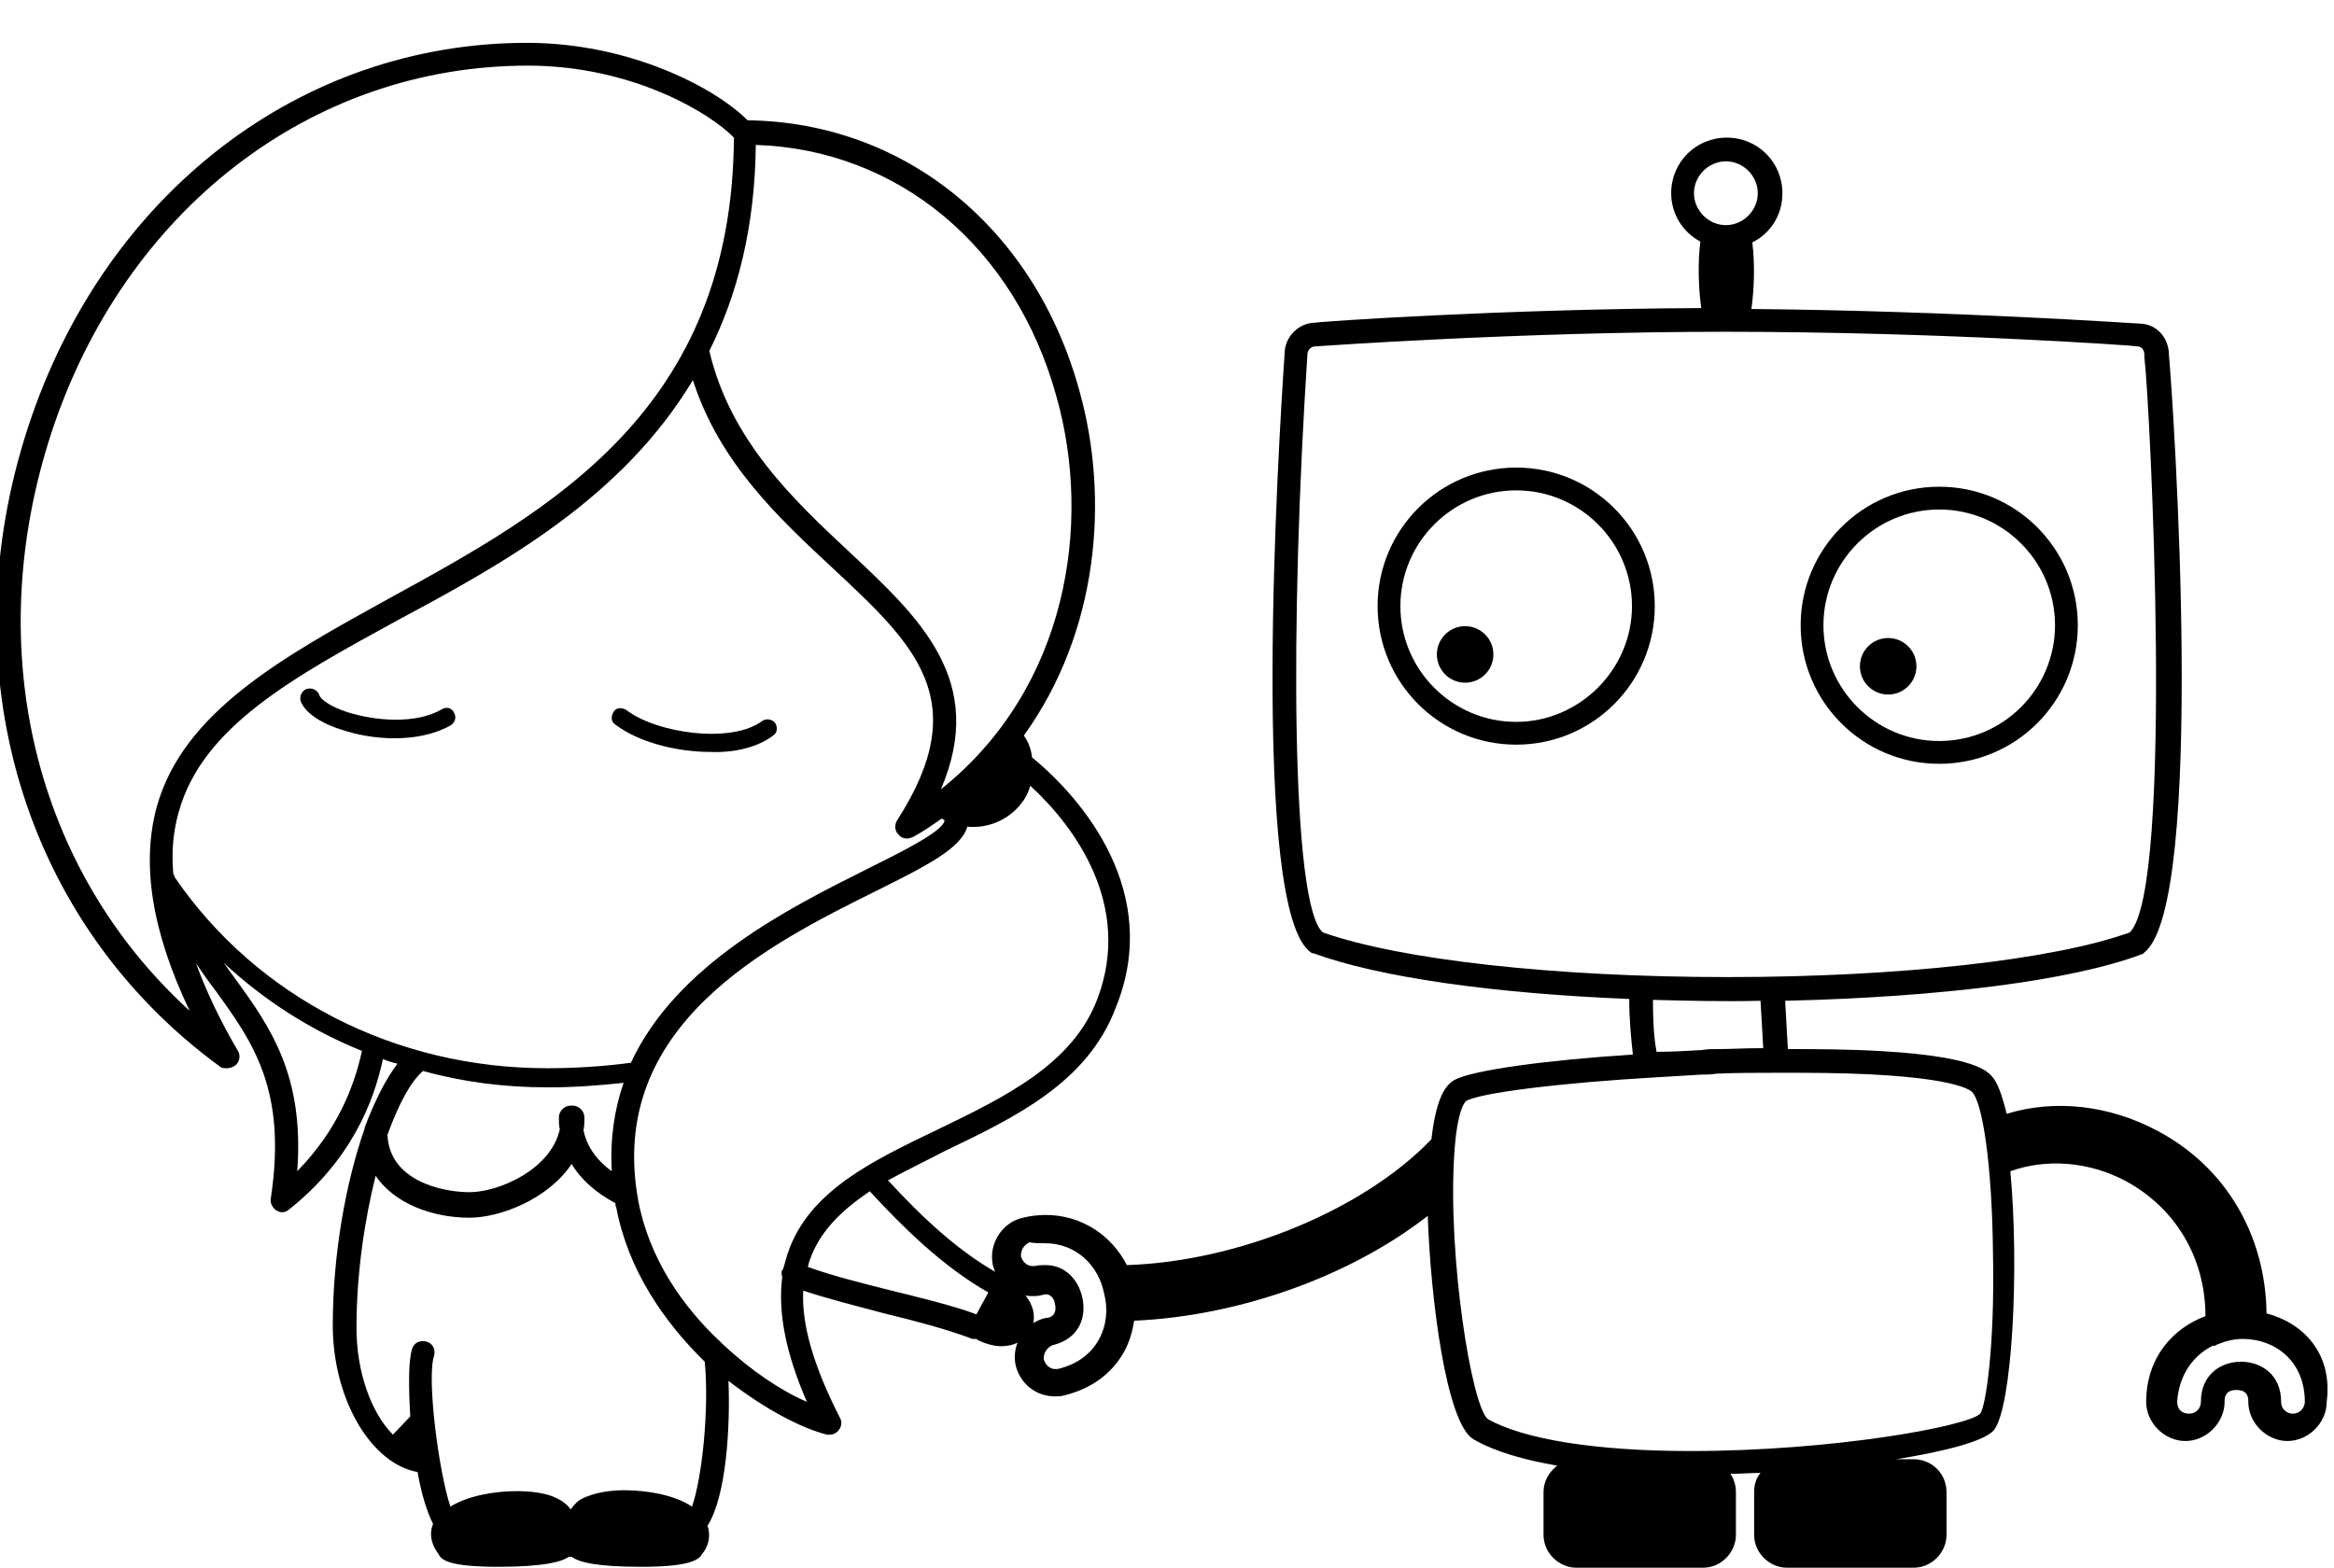 <?xml version="1.0" encoding="utf-8"?>
<!-- Generator: Adobe Illustrator 17.1.0, SVG Export Plug-In . SVG Version: 6.00 Build 0)  -->
<!DOCTYPE svg PUBLIC "-//W3C//DTD SVG 1.1//EN" "http://www.w3.org/Graphics/SVG/1.1/DTD/svg11.dtd">
<svg version="1.1" id="Layer_1" xmlns="http://www.w3.org/2000/svg" xmlns:xlink="http://www.w3.org/1999/xlink" x="0px" y="0px"
	 viewBox="-64 -20 256 172" enable-background="new -64 -20 256 172" xml:space="preserve">
<g id="Layer_3" display="none">
	<rect x="-418.4" y="-38.8" display="inline" fill="#555555" width="1964.7" height="965.4"/>
</g>
<g id="Layer_4" display="none">
	
		<path display="inline" fill="#555555" stroke="#FFFFFF" stroke-width="4" stroke-linecap="round" stroke-linejoin="round" stroke-miterlimit="10" d="
		M794.4,431.8c10.6,7,24.3,30.4,20.5,57c-7.6,52.5-102.4,56.6-90.2,92.8c-11.4-7.6-26.6-31.8-21.1-62.7
		c8.3-46.7,81.3-64.6,81.3-74.9"/>
	
		<path display="inline" fill="none" stroke="#FFFFFF" stroke-width="4" stroke-linecap="round" stroke-linejoin="round" stroke-miterlimit="10" d="
		M484.6,483.7c9,0,23,35.8,23,58.2c0,22.4-16.6,35.8-21.1,35.8"/>
</g>
<g id="Layer_5" display="none">
</g>
<g id="Layer_7" display="none">
</g>
<g>
	<path d="M102.3,31.3c-8.4,0-15.2,6.8-15.2,15.2s6.8,15.2,15.2,15.2s15.2-6.8,15.2-15.2S110.7,31.3,102.3,31.3z M102.3,59.2
		c-7,0-12.7-5.7-12.7-12.7s5.7-12.7,12.7-12.7s12.7,5.7,12.7,12.7S109.2,59.2,102.3,59.2z"/>
	<path d="M148.7,63.8c8.4,0,15.2-6.8,15.2-15.2s-6.8-15.2-15.2-15.2s-15.2,6.8-15.2,15.2S140.3,63.8,148.7,63.8z M148.7,35.9
		c7,0,12.7,5.7,12.7,12.7s-5.7,12.7-12.7,12.7c-7,0-12.7-5.7-12.7-12.7S141.7,35.9,148.7,35.9z"/>
	<circle cx="96.7" cy="51.8" r="3.1"/>
	<circle cx="143.1" cy="53.1" r="3.1"/>
	<path d="M184.6,124.1c-0.1-8.5-4.4-16-11.9-20c-5.4-2.9-11.4-3.5-16.6-1.9c-0.5-2-1-3.5-1.7-4.2c-0.7-0.7-2.8-2.9-20.9-2.9
		c-0.5,0-1,0-1.4,0c-0.1-1.6-0.2-3.4-0.3-5.3c17-0.4,31.4-2.2,39.1-5.1c0.1,0,0.2-0.1,0.3-0.2c6.8-5.4,3.2-60.1,2.7-65.5h0
		c0-2-1.4-3.5-3.3-3.5c0,0,0,0,0,0c-0.2,0-20.5-1.4-42.5-1.6c0.3-2.1,0.4-4.9,0.1-7.3c2-1,3.3-3,3.3-5.4c0-3.4-2.7-6.1-6.1-6.1
		c-3.4,0-6.1,2.7-6.1,6.1c0,2.3,1.3,4.3,3.2,5.3c-0.3,2.4-0.2,5.2,0.1,7.3c-21.9,0.1-42.1,1.5-42.3,1.6c-1.9,0-3.4,1.6-3.4,3.4
		C76.2,29,73.1,80,79.8,84.5c0.1,0.1,0.2,0.1,0.3,0.1c7.1,2.6,19.6,4.4,34.6,5c0,2.3,0.2,4.3,0.4,6.1c-9.4,0.6-17.6,1.7-19.6,2.8
		c-0.6,0.4-1.9,1.2-2.5,6.5c-7.5,7.8-21.2,13.4-33.4,13.8c-1.7-3.3-5-5.5-8.9-5.5c-0.8,0-1.7,0.1-2.5,0.3c-2.3,0.5-3.8,2.9-3.3,5.2
		c0.5,2,2.2,3.4,4.3,3.4c0.4,0,0.7,0,1-0.1c0.1,0,0.4-0.1,0.5-0.1c0.5,0,0.9,0.4,1,1c0.3,1.3-0.5,1.6-1,1.6
		c-2.3,0.5-3.8,2.9-3.3,5.2c0.5,2,2.2,3.4,4.3,3.4c0.4,0,0.7,0,1-0.1c2.9-0.7,5.2-2.3,6.6-4.8c0.6-1.1,0.9-2.2,1.1-3.4
		c11.4-0.5,23.6-4.8,32.2-11.5c0.3,8.9,2,22.7,5,24.5c2.4,1.4,5.7,2.3,9.2,2.9c-0.9,0.7-1.5,1.7-1.5,2.9v4.7c0,2,1.7,3.6,3.6,3.6
		h13.9c2,0,3.6-1.7,3.6-3.6v-4.7c0-0.7-0.2-1.4-0.6-2c1.1,0,2.2-0.1,3.3-0.1c-0.5,0.6-0.7,1.3-0.7,2.1v4.7c0,2,1.7,3.6,3.6,3.6h13.9
		c2,0,3.6-1.7,3.6-3.6v-4.7c0-2-1.6-3.6-3.6-3.6h-1.9c5.5-0.9,9.7-2,10.7-3.2c2-2.5,2.8-17.7,1.8-28.4c3.9-1.4,8.6-1.1,12.7,1.1
		c5.5,3,8.7,8.5,8.7,14.8c-3.5,1.3-6.5,4.5-6.5,9.4c0,2.3,2,4.3,4.3,4.3c2.3,0,4.3-2,4.3-4.3c0-0.4,0-1.3,1.3-1.3
		c1.3,0,1.3,0.9,1.3,1.3c0,2.3,2,4.3,4.3,4.3c2.3,0,4.3-2,4.3-4.3C191.9,128.4,188.5,125.1,184.6,124.1z M52,130.2
		c-0.1,0-0.1,0-0.3,0c-0.5,0-1-0.4-1.2-1c-0.1-0.7,0.3-1.3,0.9-1.6c3-0.7,3.8-3.1,3.3-5.3c-0.4-1.8-1.8-3.5-4-3.5
		c-0.4,0-0.8,0-1.2,0.1c-0.1,0-0.1,0-0.3,0c-0.5,0-1-0.4-1.2-1c-0.1-0.7,0.3-1.3,0.9-1.6c0.5,0.1,1.2,0.1,1.7,0.1
		c3.5,0,5.9,2.5,6.5,5.5C58,125.3,56.4,129.2,52,130.2z M125.3-2.3c1.9,0,3.5,1.6,3.5,3.5s-1.6,3.5-3.5,3.5s-3.5-1.6-3.5-3.5
		S123.4-2.3,125.3-2.3z M79.4,18.9c0-0.5,0.4-0.9,0.9-0.9c0.2,0,22.1-1.6,45-1.6c22.9,0,44.8,1.5,45.1,1.6c0.5,0,0.8,0.4,0.8,0.9
		c0,0.1,0,0.2,0,0.3c0.6,4.6,3.3,58.3-1.6,63.1c-8.3,3-25.2,4.9-44.1,4.9c-19,0-35.9-1.9-44.4-4.9C77.6,79.4,77.5,48,79.4,18.9z
		 M117.3,89.7c3.8,0.1,7.8,0.2,11.8,0.1c0.1,1.8,0.2,3.6,0.3,5.2c-0.2,0-0.3,0-0.5,0c-1.5,0-3,0.1-4.6,0.1c-0.5,0-1.1,0-1.6,0.1
		c-1.7,0.1-3.3,0.2-5,0.2C117.4,93.9,117.3,91.9,117.3,89.7z M153.2,135.1c-1.4,1.4-16.2,4.1-31.8,4.1c-10.4,0-18.3-1.3-22.2-3.5
		c-1.8-1.4-4.4-17.8-3.7-28.9c0.3-5.3,1.3-6,1.3-6c1.5-0.9,10.4-2,20.8-2.6c1.7-0.1,3.3-0.2,5-0.3c0.5,0,1.1,0,1.6-0.1
		c2.2-0.1,4.4-0.1,6.6-0.1c0,0,0,0,0,0c0.9,0,1.7,0,2.5,0c16.2,0,18.7,1.8,19,2.1c1.1,1.1,2.2,7.6,2.3,17.9
		C154.8,127.7,153.8,134.3,153.2,135.1z M187.5,135.1c-0.7,0-1.3-0.5-1.3-1.3c0-3-2.2-4.4-4.4-4.4s-4.4,1.4-4.4,4.4
		c0,0.7-0.5,1.3-1.3,1.3s-1.3-0.5-1.3-1.3c0.2-3.1,1.9-5.2,4-6.2c0,0,0,0,0,0.1c1-0.5,2.1-0.8,3.2-0.8c3.5,0,6.8,2.4,6.8,6.9
		C188.8,134.4,188.3,135.1,187.5,135.1z"/>
</g>
<g>
	<path d="M20.8,60.7c0.5-0.3,0.5-1,0.2-1.4s-1-0.5-1.4-0.2c-3.3,2.5-11.5,1.4-14.9-1.2c-0.5-0.3-1.1-0.3-1.4,0.2
		c-0.3,0.5-0.3,1.1,0.2,1.4c2.5,1.9,6.6,3,10.5,3C16.5,62.6,19.1,62,20.8,60.7z"/>
	<path d="M-15.5,57.8c-2.9,1.7-7.4,1.3-10.5,0.3c-1.8-0.6-2.9-1.4-3-1.9c-0.2-0.5-0.8-0.8-1.4-0.6c-0.5,0.2-0.8,0.8-0.6,1.4
		c0.7,1.6,3,2.6,4.3,3c1.7,0.6,3.8,1,6,1c2.1,0,4.3-0.4,6.1-1.4c0.5-0.3,0.7-0.9,0.4-1.4C-14.4,57.7-15,57.5-15.5,57.8z"/>
	<path d="M49.2,63.1c-0.1-0.9-0.4-1.7-0.9-2.4c8.2-11.4,9.4-26,6.1-37.8C49.5,5,35.2-6.6,18-6.8c-3.7-3.7-13.1-8.5-24.2-8.5
		c-24.8,0-46.3,16.5-54.7,42.1c-8.8,26.8-0.6,54.4,21,70.2c0.2,0.2,0.5,0.2,0.8,0.2c0.3,0,0.6-0.1,0.9-0.3c0.5-0.4,0.6-1.1,0.3-1.6
		c-2-3.4-3.5-6.6-4.6-9.6c0.7,1,1.3,1.9,2,2.8c4.3,5.9,8,11.1,6.2,23c-0.1,0.5,0.2,1,0.6,1.3c0.2,0.1,0.4,0.2,0.6,0.2
		c0.3,0,0.6-0.1,0.8-0.3c6.8-5.4,9.3-11.8,10.3-16.5c0.5,0.2,1.1,0.4,1.6,0.5c-1.3,1.7-2.5,4.1-3.6,7c0,0,0,0.1,0,0.1
		c-2.1,6-3.5,13.9-3.5,21.6c0,8.1,4.2,15.2,9.3,16.1c0.4,2.3,1,4.3,1.7,5.7c-0.5,1.2-0.1,2.4,0.6,3.3c0.3,0.7,1.3,1.4,6.6,1.4
		c5.1,0,7-0.6,7.7-1.1c0.1,0,0.2,0,0.2,0c0,0,0,0,0.1,0c0.8,0.6,2.7,1.1,7.7,1.1c0,0,0,0,0,0c5.3,0,6.3-0.8,6.6-1.4
		c0.7-0.8,1-2,0.6-3.1c2.1-3.3,2.5-11,2.3-15.9c4,3.1,8,5.2,10.8,5.9c0.1,0,0.2,0,0.3,0c0.4,0,0.8-0.2,1-0.5
		c0.3-0.4,0.4-0.9,0.1-1.4c-2.8-5.5-4.2-10.1-4-13.9c2.7,0.9,5.9,1.7,8.9,2.5c3.3,0.8,6.7,1.7,9.4,2.7c0.1,0.1,0.3,0.1,0.4,0.1
		c0.1,0,0.2,0,0.3,0c0,0,0.1,0.1,0.1,0.1c0.8,0.4,1.8,0.7,2.6,0.7c1.4,0,2.6-0.6,3.2-1.6c0.4-0.7,0.5-1.5,0.3-2.4
		c-0.3-1.1-1.1-2.1-2.3-2.9c-0.1-0.2-0.3-0.5-0.6-0.6c-5-2.5-9.5-6.9-13-10.7c2-1.1,4.1-2.1,6.2-3.2c7.7-3.7,15.7-7.5,18.8-15.8
		C63.5,77.9,54.7,67.6,49.2,63.1z M5.2,96.6c-3,0.4-6.1,0.6-9.2,0.6c-16.7,0-31.8-7.8-40.8-20.9c-0.1-0.2-0.1-0.3-0.2-0.5
		c-0.2-2.4,0-4.6,0.6-6.7c2.6-9.4,12.6-14.8,24.1-21.1C-8.9,41.9,4.2,34.7,12,21.7c2.9,9.1,9.5,15.2,15.3,20.6
		c9,8.4,15.6,14.5,7.1,27.7c-0.3,0.5-0.3,1.2,0.2,1.6c0.2,0.3,0.6,0.4,0.9,0.4c0.2,0,0.5-0.1,0.7-0.2c1.1-0.6,2.1-1.3,3.1-2
		c0.1,0.1,0.2,0.1,0.3,0.2c-0.1,1.2-4.8,3.5-8.6,5.4C22.6,79.6,10.2,85.8,5.2,96.6z M51.9,23.6c3.9,13.9,1.2,31.9-12.7,43
		c5.1-11.9-2.3-18.8-10.1-26.1c-6.1-5.7-13-12.2-15.3-22c3.1-6.2,5-13.6,5.1-22.6C34.5-3.6,47.4,7.1,51.9,23.6z M-58.4,27.6
		c8-24.5,28.5-40.4,52.3-40.4c11.4,0,20,5.2,22.6,7.9c-0.2,30-20.2,40.9-37.9,50.6C-33,52.1-43.9,58.1-46.8,68.5
		c-1.7,6.2-0.6,13.6,3.6,22.4C-60.2,75.4-66.1,51.3-58.4,27.6z M-31.4,108.5c0.8-10.6-3-15.9-7-21.4c-0.4-0.5-0.7-1-1.1-1.5
		c4.4,4.1,9.5,7.4,15.2,9.7C-25.1,99-26.9,103.9-31.4,108.5z M-3.9,99.3c2.8,0,5.6-0.2,8.3-0.5c-1,2.9-1.5,6.1-1.3,9.7
		c-1.4-1-2.7-2.5-3.1-4.5c0.1-0.5,0.1-0.9,0.1-1.4c0-0.7-0.6-1.3-1.3-1.3c0,0-0.1,0-0.1,0c0,0-0.1,0-0.1,0c-0.7,0-1.3,0.6-1.3,1.3
		c0,0.5,0,0.9,0.1,1.3c-1,4.5-6.8,6.9-9.9,6.9c-3.1,0-8.8-1.3-9-6.3c1.2-3.3,2.5-5.8,3.9-7C-13.3,98.7-8.7,99.3-3.9,99.3z
		 M11.9,145.3c-1.9-1.3-5-1.8-7.4-1.8c-1.4,0-3.3,0.2-4.8,1c-0.5,0.3-0.8,0.7-1.1,1.1c-0.3-0.4-0.7-0.8-1.3-1.1
		c-1.4-0.8-3.4-0.9-4.7-0.9c-2.3,0-5.3,0.5-7.2,1.7c-1.3-3.9-2.6-14.1-1.8-16.5c0.2-0.7-0.1-1.4-0.8-1.6c-0.7-0.2-1.4,0.1-1.6,0.8
		c-0.4,1.2-0.4,4.1-0.2,7.4l-1.9,2c-2.4-2.4-4-6.9-4-11.7c0-6,0.9-11.9,2.1-16.7c2.1,3.1,6.3,4.6,10.3,4.6c3.3,0,8.6-2,11.2-5.9
		c1,1.7,2.7,3.2,4.8,4.3c0,0.2,0,0.3,0.1,0.5c1.3,6.9,5.3,12.6,9.7,16.9C13.8,134.6,13,142.2,11.9,145.3z M44.4,121.8l-1.3,2.4
		c-2.7-1-6.1-1.8-9.3-2.6c-3.2-0.8-6.4-1.6-9.2-2.6c0.1-0.2,0.1-0.5,0.2-0.7c1.1-3.2,3.5-5.5,6.6-7.6
		C34.9,114.5,39.3,118.9,44.4,121.8z M56.4,89.5c-2.7,7.3-10.3,10.9-17.5,14.4c-7.3,3.5-14.2,6.8-16.5,13.6
		c-0.2,0.6-0.3,1.1-0.5,1.7c0,0.1-0.1,0.1-0.1,0.1c-0.1,0.3-0.1,0.5,0,0.8c-0.5,3.9,0.4,8.4,2.7,13.7c-2.8-1.2-6.1-3.4-9.2-6.3
		c-0.1-0.1-0.1-0.1-0.2-0.2c-4.2-3.9-7.9-9.2-9.1-15.6C2.5,92.5,20.3,83.6,32.2,77.7c5.4-2.7,9.2-4.6,9.9-7c2.1,0.2,4.3-0.6,5.8-2.4
		c0.5-0.6,0.9-1.3,1.1-2.1C53.9,70.7,60.2,79.3,56.4,89.5z"/>
</g>
<g id="Layer_6" display="none">
	
		<path display="inline" opacity="0.5" fill="none" stroke="#00D43D" stroke-width="4" stroke-linecap="round" stroke-linejoin="round" stroke-miterlimit="10" enable-background="new    " d="
		M367.8,484.9c-7.2-52.5,17.3-88.7,60.2-91.3c42.9-2.6,105.9-26.2,69.3-95.4C450.1,259.2,290.5,319.6,367.8,484.9z"/>
	
		<path display="inline" fill="none" stroke="#FFFFFF" stroke-width="4" stroke-linecap="round" stroke-linejoin="round" stroke-miterlimit="10" d="
		M541.3,431.8c0,12.2-46.5,32.8-66.2,69.8c-13,24.3-13.4,60.5,6.4,79.4c-2.1-34.8-2.2-58.2,43.5-78.1c41.3-18,53.8-55.5,29.4-78.7"
		/>
	
		<path display="inline" opacity="0.5" fill="none" stroke="#00D43D" stroke-width="4" stroke-linecap="round" stroke-linejoin="round" stroke-miterlimit="10" enable-background="new    " d="
		M32.5,484.9c-7.2-52.5,17.3-88.7,60.2-91.3c42.9-2.6,105.9-26.2,69.3-95.4C114.7,259.2-44.9,319.6,32.5,484.9z"/>
	
		<path display="inline" opacity="0.5" fill="none" stroke="#00D43D" stroke-width="4" stroke-linecap="round" stroke-linejoin="round" stroke-miterlimit="10" enable-background="new    " d="
		M205.9,431.8c3.8,12.8-32.6,15-59.9,45.7c-27.4,30.7-26.6,72.3-6.8,91.1c-2.1-34.8,10.7-41.7,56.1-62.1
		c45.4-20.5,54-67.6,29.6-90.9"/>
</g>
</svg>
